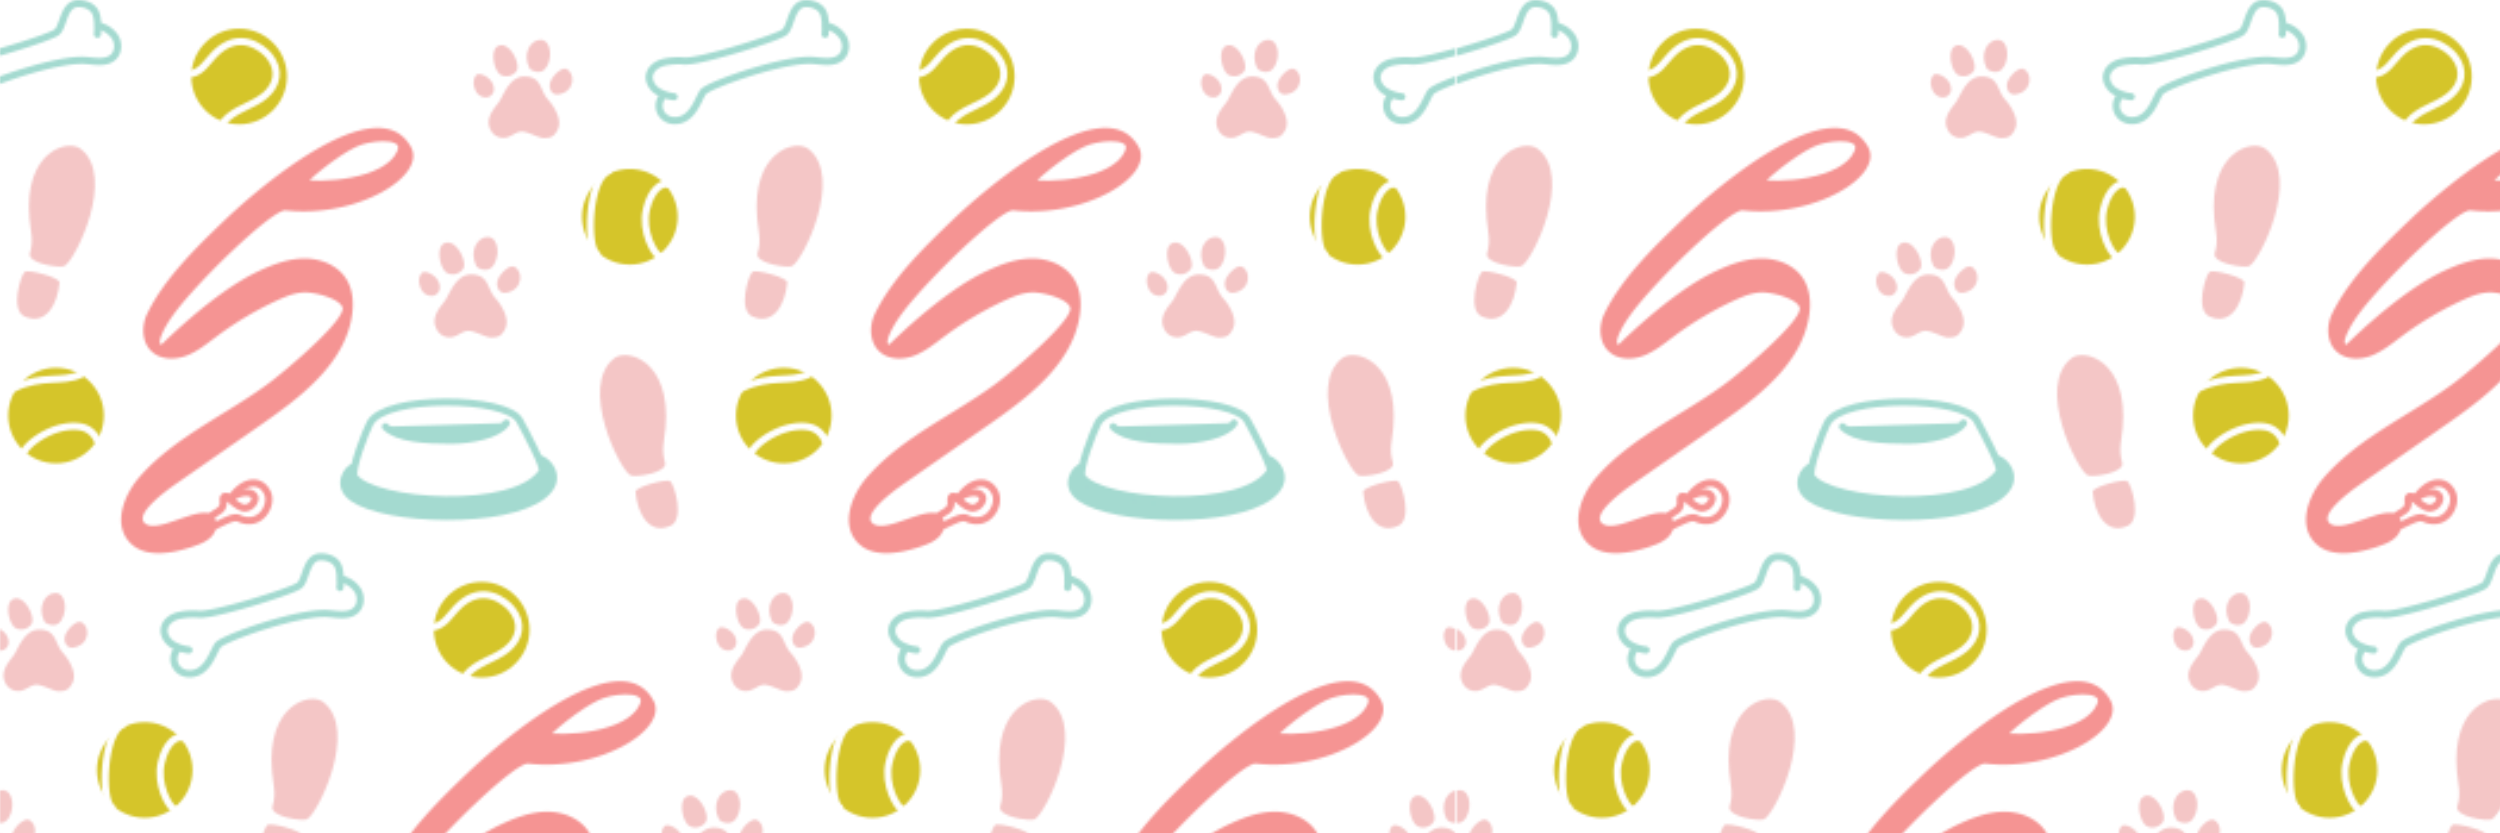 <svg id="Layer_1" data-name="Layer 1" xmlns="http://www.w3.org/2000/svg" xmlns:xlink="http://www.w3.org/1999/xlink" viewBox="0 0 1050 350"><defs><style>.cls-1,.cls-12,.cls-3,.cls-4,.cls-6{fill:none;}.cls-2{fill:#f59493;}.cls-11,.cls-3,.cls-4{stroke:#f59493;}.cls-11,.cls-3{stroke-miterlimit:10;}.cls-10,.cls-11,.cls-12,.cls-3,.cls-4,.cls-6,.cls-9{stroke-width:3px;}.cls-10,.cls-12,.cls-4,.cls-6,.cls-9{stroke-linecap:round;stroke-linejoin:round;}.cls-5{fill:#d5c52a;}.cls-6{stroke:#fff;}.cls-7{fill:#f4c6c6;}.cls-10,.cls-8{fill:#a4dad0;}.cls-11,.cls-9{fill:#fff;}.cls-10,.cls-12,.cls-9{stroke:#a4dad0;}.cls-13{fill:url(#New_Pattern_3);}</style><pattern id="New_Pattern_3" data-name="New Pattern 3" width="611.28" height="697.01" patternUnits="userSpaceOnUse" viewBox="0 0 611.28 697.01"><rect class="cls-1" width="611.28" height="697.01"/><path class="cls-2" d="M571.21,596.49c-2.5,5.18-2.25,12.12,2.05,15.95,3.75,3.34,9.52,3.45,14.24,1.71s8.66-5,12.68-8a141.74,141.74,0,0,1,26-15.47c3.69-1.69,7.59-3.24,11.65-3.19s13.75,2.43,15.35,6.16c2.08,4.85-23.72,26.72-31.34,32.32-18,13.24-39.06,22.18-53.82,39-6.61,7.53-11.07,19.54-4.51,27.11,6.25,7.21,17.78,5.25,26.83,2.2,2.95-1,6-2.12,8.08-4.44s2.73-6.2.61-8.47c-5.13-5.47-23.8,8.27-29,2.87-3.81-4,9-13.36,13.52-16.5l35.74-24.85c16.85-11.72,35.18-25.73,38-46.06.73-5.16.29-10.71-2.52-15.11-3.64-5.71-10.76-8.5-17.53-8.46s-13.29,2.51-19.42,5.4c-13.79,6.49-29.69,20.15-40.63,30.77-1.77-.4.15-5.9,5.37-13,10.1-13.8,41.42-44,46.86-43.37,29.73,3.39,59.25-14.38,52.49-26.59-13.82-25-61.93,15.19-78.06,30.58C592.37,568,578.44,581.54,571.21,596.49Z"/><path class="cls-3" d="M603.19,675.9c0-.94-.28-2.1.49-2.65s2.32,1.4,2.89.55c4.64-7,12-8.62,15.12-2.19,2.47,5.11-2.9,14.9-12,10.74-2.68-1.23-8.6,3-10.74,3.34a1.52,1.52,0,0,1-.93-.07,1.63,1.63,0,0,1-.62-1.31C596.79,679.52,603.18,680.69,603.19,675.9Z"/><path class="cls-4" d="M605,673.49c1.38,1.22,4.76,4.54,7.22,4.54a4.5,4.5,0,0,0,4.28-3.92c0-2.91-5.29-3.71-9.94-.32"/><circle class="cls-5" cx="609.83" cy="496.8" r="20.08"/><path class="cls-6" d="M590,495.61c4.15-1,6.35-4.91,9.31-8,10.47-10.9,20.47-2.74,23.18.64,4.72,5.9,3.29,12.33-2,16.67s-12.75,5.56-17.15,10.87"/><path class="cls-7" d="M402.06,580c-6.13-.26-8.76,6.39-10.94,10.33-1.19,2.15-7,7.13-4,12.6a6,6,0,0,0,6.89,3.28c2.82-.76,4.58-3,7.45-2.44s6.5,2.64,8.33,2.68c3.26.08,4.65-.64,6.12-3.56,2.12-4.19-1.5-10.06-4.08-12.92C408.22,585.94,409.23,580.25,402.06,580Z"/><path class="cls-7" d="M408.62,564.2c-4.4-.06-7.92,6-4.83,12.12.68,1.36,4.35,2.55,6.35.77C413.86,573.78,413.71,564.27,408.62,564.2Z"/><path class="cls-7" d="M412.52,583.69c0,2.76,1.58,4.31,3.86,3.94,7.21-1.18,7.24-9.37,3.18-11C417.38,575.81,412.54,580.61,412.52,583.69Z"/><path class="cls-7" d="M390.21,566.93c-3.44,1.83-1.67,11,1.54,12.49a5.29,5.29,0,0,0,6.59-1.93C400.11,574.38,395,564.36,390.21,566.93Z"/><path class="cls-7" d="M380.87,579.42c-2.19,2.64-.58,6.53.48,7.77a4.76,4.76,0,0,0,4.35,1.71,3.58,3.58,0,0,0,2.8-3.48C388.5,580.54,382.21,577.81,380.87,579.42Z"/><path class="cls-7" d="M461.77,615.14c5.48-4.28,24,1.06,21.51,29.28-.51,5.7-1.8,9-.19,14.47,1.31,4.48-12.58,6.33-14.41,5.48C464.07,662.23,446.79,626.83,461.77,615.14Z"/><path class="cls-7" d="M485.25,666.77c1.72,1.26,6.14,16,.17,18.71-9,4.13-14-5.22-14.74-14.2C470.5,669.11,483.74,665.67,485.25,666.77Z"/><path class="cls-8" d="M351.89,659.5c-3.38.34-9.52,9.53-.69,15.65,14.46,10,64.8,11.57,81.3-1,11.23-8.54,1.52-18.76-2.7-18.22"/><path class="cls-9" d="M352.65,665.06c7.95,11,67.66,15.26,78.9-2.34,1.06-1.67-6.82-16.47-9.58-21.48-5.54-10.08-56.32-10.78-62.78,1.11C357.44,645.6,350.78,662.73,352.65,665.06Z"/><path class="cls-10" d="M365.66,643.88c4.9,5.07,16.93,5.71,27.45,5.71,8.65,0,20.1-2.3,23.33-7.24"/><path class="cls-2" d="M265.57,596.49c-2.5,5.18-2.25,12.12,2.05,15.95,3.75,3.34,9.52,3.45,14.24,1.71s8.66-5,12.68-8a141.74,141.74,0,0,1,26-15.47c3.69-1.69,7.59-3.24,11.65-3.19s13.75,2.43,15.35,6.16c2.08,4.85-23.72,26.72-31.34,32.32-18,13.24-39.06,22.18-53.82,39-6.61,7.53-11.07,19.54-4.51,27.11,6.25,7.21,17.78,5.25,26.83,2.2,2.95-1,6-2.12,8.08-4.44s2.73-6.2.61-8.47c-5.13-5.47-23.8,8.27-29,2.87-3.81-4,9-13.36,13.52-16.5l35.74-24.85c16.85-11.72,35.18-25.73,38-46.06.73-5.16.29-10.71-2.52-15.11-3.64-5.71-10.76-8.5-17.53-8.46s-13.29,2.51-19.42,5.4c-13.79,6.49-29.69,20.15-40.63,30.77-1.77-.4.15-5.9,5.37-13,10.1-13.8,41.42-44,46.86-43.37,29.73,3.39,59.25-14.38,52.49-26.59-13.82-25-61.93,15.19-78.06,30.58C286.72,568,272.8,581.54,265.57,596.49Z"/><path class="cls-3" d="M297.55,675.9c0-.94-.28-2.1.49-2.65s2.32,1.4,2.89.55c4.64-7,12-8.62,15.12-2.19,2.47,5.11-2.9,14.9-12,10.74-2.68-1.23-8.6,3-10.74,3.34a1.52,1.52,0,0,1-.93-.07,1.63,1.63,0,0,1-.62-1.31C291.15,679.52,297.54,680.69,297.55,675.9Z"/><path class="cls-4" d="M299.36,673.49c1.38,1.22,4.76,4.54,7.22,4.54a4.5,4.5,0,0,0,4.28-3.92c0-2.91-5.29-3.71-9.94-.32"/><path class="cls-11" d="M355.35,523.93c-7,2.22-19.12,11.67-25,17.5,6.72,1.72,35.78.61,41.6-12.61C375.31,521.14,362.22,521.76,355.35,523.93Z"/><circle class="cls-5" cx="532.95" cy="639.2" r="20.08"/><path class="cls-6" d="M519.64,654.16c2.79-4.59,13.8-11.79,23.6-10.21a9.21,9.21,0,0,1,7.09,5.92"/><path class="cls-6" d="M515.3,627.64c11.73-5.71,20.14-2.18,27.91-5.71"/><circle class="cls-5" cx="304.19" cy="496.8" r="20.08"/><path class="cls-6" d="M284.41,495.61c4.15-1,6.35-4.91,9.31-8,10.47-10.9,20.47-2.74,23.18.64,4.72,5.9,3.29,12.33-2,16.67s-12.75,5.56-17.15,10.87"/><circle class="cls-5" cx="468.3" cy="555.72" r="20.08"/><path class="cls-6" d="M484.44,542.13c-2.64-1-7.29,2.08-9.2,10.57-2.08,9.26,3.33,18.48,5.23,19.33"/><path class="cls-6" d="M459.36,536.44c-8.66,3.42-9.47,32.4-4.85,35"/><path class="cls-12" d="M486.88,505.3a16.94,16.94,0,0,1-7.22-2.5c-2.09-1.49-3.59-4.07-3.12-6.6.53-2.81,3.29-4.72,6.08-5.38a29.18,29.18,0,0,1,8.56-.52c6.36.42,38.14-9.42,41.92-12,3.15-2.15,2.72-12.21,9.28-12.13,2.87,0,5.87,1.17,7.1,3.77,1.05,2.23,1.09,6.67.82,9.11"/><path class="cls-12" d="M481.72,505.5c-3,4.35.15,10.39,6.27,9.78,6.9-.68,9-9.17,11.07-12s34.26-14.33,46.58-13.2c4,.37,8.78,1.25,11.58-1.68,2-2.09,2.06-5.57.6-8.06a11.08,11.08,0,0,0-7-4.79"/><path class="cls-7" d="M424.41,496.79c-6-.25-8.56,6.25-10.69,10.1-1.16,2.1-6.79,7-3.91,12.31a5.9,5.9,0,0,0,6.73,3.21c2.76-.74,4.48-2.94,7.28-2.39s6.35,2.58,8.14,2.62c3.19.08,4.54-.63,6-3.48,2.07-4.09-1.47-9.83-4-12.63C430.44,502.65,431.42,497.09,424.41,496.79Z"/><path class="cls-7" d="M430.83,481.4c-4.3-.06-7.74,5.85-4.72,11.85.67,1.33,4.25,2.49,6.2.76C435.95,490.76,435.8,481.47,430.83,481.4Z"/><path class="cls-7" d="M434.64,500.44c0,2.7,1.54,4.21,3.77,3.85,7-1.15,7.08-9.15,3.1-10.71C439.39,492.75,434.66,497.43,434.64,500.44Z"/><path class="cls-7" d="M412.83,484.07c-3.36,1.79-1.63,10.73,1.51,12.2a5.17,5.17,0,0,0,6.44-1.89C422.51,491.35,417.54,481.56,412.83,484.07Z"/><path class="cls-7" d="M403.71,496.27c-2.14,2.58-.57,6.38.47,7.59a4.65,4.65,0,0,0,4.25,1.67,3.49,3.49,0,0,0,2.73-3.4C411.17,497.37,405,494.69,403.71,496.27Z"/><path class="cls-7" d="M543.3,527.2c-5.48-4.28-24,1.06-21.51,29.28.51,5.7,1.8,9,.19,14.47-1.31,4.48,12.58,6.33,14.41,5.48C541,574.3,558.28,538.9,543.3,527.2Z"/><path class="cls-7" d="M519.82,578.84c-1.72,1.26-6.14,16-.17,18.71,9,4.13,14-5.22,14.74-14.2C534.57,581.17,521.32,577.74,519.82,578.84Z"/><path class="cls-7" d="M96.42,580c-6.13-.26-8.76,6.39-10.94,10.33-1.19,2.15-7,7.13-4,12.6a6,6,0,0,0,6.89,3.28c2.82-.76,4.58-3,7.45-2.44s6.5,2.64,8.33,2.68c3.26.08,4.65-.64,6.12-3.56,2.12-4.19-1.5-10.06-4.08-12.92C102.58,585.94,103.58,580.25,96.42,580Z"/><path class="cls-7" d="M103,564.2c-4.4-.06-7.92,6-4.83,12.12.68,1.36,4.35,2.55,6.35.77C108.22,573.78,108.07,564.27,103,564.2Z"/><path class="cls-7" d="M106.88,583.69c0,2.76,1.58,4.31,3.86,3.94,7.21-1.18,7.24-9.37,3.18-11C111.74,575.81,106.9,580.61,106.88,583.69Z"/><path class="cls-7" d="M84.57,566.93c-3.44,1.83-1.67,11,1.54,12.49a5.29,5.29,0,0,0,6.59-1.93C94.47,574.38,89.38,564.36,84.57,566.93Z"/><path class="cls-7" d="M75.23,579.42c-2.19,2.64-.58,6.53.48,7.77a4.76,4.76,0,0,0,4.35,1.71,3.58,3.58,0,0,0,2.8-3.48C82.86,580.54,76.57,577.81,75.23,579.42Z"/><path class="cls-7" d="M156.13,615.14c5.48-4.28,24,1.06,21.51,29.28-.51,5.7-1.8,9-.19,14.47,1.31,4.48-12.58,6.33-14.41,5.48C158.43,662.23,141.15,626.83,156.13,615.14Z"/><path class="cls-7" d="M179.61,666.77c1.72,1.26,6.14,16,.17,18.71-9,4.13-14-5.22-14.74-14.2C164.85,669.11,178.1,665.67,179.61,666.77Z"/><path class="cls-8" d="M46.25,659.5c-3.38.34-9.52,9.53-.69,15.65,14.46,10,64.8,11.57,81.3-1,11.23-8.54,1.52-18.76-2.7-18.22"/><path class="cls-9" d="M47,665.06c7.95,11,67.66,15.26,78.9-2.34,1.06-1.67-6.82-16.47-9.58-21.48-5.54-10.08-56.32-10.78-62.78,1.11C51.8,645.6,45.14,662.73,47,665.06Z"/><path class="cls-10" d="M60,643.88c4.9,5.07,16.93,5.71,27.45,5.71,8.65,0,20.1-2.3,23.33-7.24"/><path class="cls-2" d="M-40.07,596.49c-2.5,5.18-2.25,12.12,2.05,15.95,3.75,3.34,9.52,3.45,14.24,1.71s8.66-5,12.68-8a141.74,141.74,0,0,1,26-15.47c3.69-1.69,7.59-3.24,11.65-3.19s13.75,2.43,15.35,6.16c2.08,4.85-23.72,26.72-31.34,32.32-18,13.24-39.06,22.18-53.82,39-6.61,7.53-11.07,19.54-4.51,27.11,6.25,7.21,17.78,5.25,26.83,2.2,2.95-1,6-2.12,8.08-4.44s2.73-6.2.61-8.47c-5.13-5.47-23.8,8.27-29,2.87-3.81-4,9-13.36,13.52-16.5L8.06,642.87c16.85-11.72,35.18-25.73,38-46.06.73-5.16.29-10.71-2.52-15.11-3.64-5.71-10.76-8.5-17.53-8.46s-13.29,2.51-19.42,5.4C-7.16,585.14-23.07,598.79-34,609.41c-1.77-.4.15-5.9,5.37-13,10.1-13.8,41.42-44,46.86-43.37,29.73,3.39,59.25-14.38,52.49-26.59C56.89,501.45,8.79,541.6-7.34,557-18.92,568-32.84,581.54-40.07,596.49Z"/><path class="cls-3" d="M-8.1,675.9c0-.94-.28-2.1.49-2.65s2.32,1.4,2.89.55c4.64-7,12-8.62,15.12-2.19,2.47,5.11-2.9,14.9-12,10.74-2.68-1.23-8.6,3-10.74,3.34a1.52,1.52,0,0,1-.93-.07,1.63,1.63,0,0,1-.62-1.31C-14.49,679.52-8.11,680.69-8.1,675.9Z"/><path class="cls-4" d="M-6.28,673.49C-4.9,674.71-1.52,678,.94,678a4.5,4.5,0,0,0,4.28-3.92c0-2.91-5.29-3.71-9.94-.32"/><path class="cls-11" d="M49.71,523.93c-7,2.22-19.12,11.67-25,17.5,6.72,1.72,35.78.61,41.6-12.61C69.67,521.14,56.58,521.76,49.71,523.93Z"/><circle class="cls-5" cx="227.31" cy="639.2" r="20.08"/><path class="cls-6" d="M214,654.16c2.79-4.59,13.8-11.79,23.6-10.21a9.21,9.21,0,0,1,7.09,5.92"/><path class="cls-6" d="M209.66,627.64c11.73-5.71,20.14-2.18,27.91-5.71"/><circle class="cls-5" cx="-1.45" cy="496.8" r="20.08"/><path class="cls-6" d="M-21.24,495.61c4.15-1,6.35-4.91,9.31-8,10.47-10.9,20.47-2.74,23.18.64,4.72,5.9,3.29,12.33-2,16.67S-3.45,510.49-7.85,515.8"/><circle class="cls-5" cx="162.66" cy="555.72" r="20.08"/><path class="cls-6" d="M178.8,542.13c-2.64-1-7.29,2.08-9.2,10.57-2.08,9.26,3.33,18.48,5.23,19.33"/><path class="cls-6" d="M153.72,536.44c-8.66,3.42-9.47,32.4-4.85,35"/><path class="cls-12" d="M181.24,505.3a16.94,16.94,0,0,1-7.22-2.5c-2.09-1.49-3.59-4.07-3.12-6.6.53-2.81,3.29-4.72,6.08-5.38a29.18,29.18,0,0,1,8.56-.52c6.36.42,38.14-9.42,41.92-12,3.15-2.15,2.72-12.21,9.28-12.13,2.87,0,5.87,1.17,7.1,3.77,1.05,2.23,1.09,6.67.82,9.11"/><path class="cls-12" d="M176.08,505.5c-3,4.35.15,10.39,6.27,9.78,6.9-.68,9-9.17,11.07-12s34.26-14.33,46.58-13.2c4,.37,8.78,1.25,11.58-1.68,2-2.09,2.06-5.57.6-8.06a11.08,11.08,0,0,0-7-4.79"/><path class="cls-7" d="M118.77,496.79c-6-.25-8.56,6.25-10.69,10.1-1.16,2.1-6.79,7-3.91,12.31a5.9,5.9,0,0,0,6.73,3.21c2.76-.74,4.48-2.94,7.28-2.39s6.35,2.58,8.14,2.62c3.19.08,4.54-.63,6-3.48,2.07-4.09-1.47-9.83-4-12.63C124.8,502.65,125.78,497.09,118.77,496.79Z"/><path class="cls-7" d="M125.19,481.4c-4.3-.06-7.74,5.85-4.72,11.85.67,1.33,4.25,2.49,6.2.76C130.31,490.76,130.16,481.47,125.19,481.4Z"/><path class="cls-7" d="M129,500.44c0,2.7,1.54,4.21,3.77,3.85,7-1.15,7.08-9.15,3.1-10.71C133.75,492.75,129,497.43,129,500.44Z"/><path class="cls-7" d="M107.19,484.07c-3.36,1.79-1.63,10.73,1.51,12.2a5.17,5.17,0,0,0,6.44-1.89C116.87,491.35,111.9,481.56,107.19,484.07Z"/><path class="cls-7" d="M98.07,496.27c-2.14,2.58-.57,6.38.47,7.59a4.65,4.65,0,0,0,4.25,1.67,3.49,3.49,0,0,0,2.73-3.4C105.53,497.37,99.38,494.69,98.07,496.27Z"/><path class="cls-7" d="M237.66,527.2c-5.48-4.28-24,1.06-21.51,29.28.51,5.7,1.8,9,.19,14.47-1.31,4.48,12.58,6.33,14.41,5.48C235.35,574.3,252.64,538.9,237.66,527.2Z"/><path class="cls-7" d="M214.18,578.84c-1.72,1.26-6.14,16-.17,18.71,9,4.13,14-5.22,14.74-14.2C228.93,581.17,215.68,577.74,214.18,578.84Z"/><path class="cls-7" d="M605.82,347.61c-6.13-.26-8.76,6.39-10.94,10.33-1.19,2.15-7,7.13-4,12.6a6,6,0,0,0,6.89,3.28c2.82-.76,4.58-3,7.45-2.44s6.5,2.64,8.33,2.68c3.26.08,4.65-.64,6.12-3.56,2.12-4.19-1.5-10.06-4.08-12.92C612,353.61,613,347.92,605.82,347.61Z"/><path class="cls-7" d="M612.38,331.86c-4.4-.06-7.92,6-4.83,12.12.68,1.36,4.35,2.55,6.35.77C617.62,341.45,617.47,331.93,612.38,331.86Z"/><path class="cls-7" d="M594,334.59c-3.44,1.83-1.67,11,1.54,12.49a5.29,5.29,0,0,0,6.59-1.93C603.87,342,598.79,332,594,334.59Z"/><path class="cls-7" d="M584.63,347.08c-2.19,2.64-.58,6.53.48,7.77a4.76,4.76,0,0,0,4.35,1.71,3.58,3.58,0,0,0,2.8-3.48C592.26,348.21,586,345.47,584.63,347.08Z"/><path class="cls-8" d="M555.65,427.16c-3.38.34-9.52,9.53-.69,15.65,14.46,10,64.8,11.57,81.3-1,11.23-8.54,1.52-18.76-2.7-18.22"/><path class="cls-9" d="M556.42,432.73c7.95,11,67.66,15.26,78.9-2.34,1.06-1.67-6.82-16.47-9.58-21.48C620.2,398.83,569.42,398.12,563,410,561.2,413.27,554.55,430.39,556.42,432.73Z"/><path class="cls-10" d="M569.42,411.54c4.9,5.07,16.93,5.71,27.45,5.71,8.65,0,20.1-2.3,23.33-7.24"/><path class="cls-2" d="M469.33,364.15c-2.5,5.18-2.25,12.12,2.05,15.95,3.75,3.34,9.52,3.45,14.24,1.71s8.66-5,12.68-8a141.74,141.74,0,0,1,26-15.47c3.69-1.69,7.59-3.24,11.65-3.19s13.75,2.43,15.35,6.16c2.08,4.85-23.72,26.72-31.34,32.32-18,13.24-39.06,22.18-53.82,39-6.61,7.53-11.07,19.54-4.51,27.11,6.25,7.21,17.78,5.25,26.83,2.2,2.95-1,6-2.12,8.08-4.44s2.73-6.2.61-8.47c-5.13-5.47-23.8,8.27-29,2.87-3.81-4,9-13.36,13.52-16.5l35.74-24.85c16.85-11.72,35.18-25.73,38-46.06.73-5.16.29-10.71-2.52-15.11-3.64-5.71-10.76-8.5-17.53-8.46s-13.29,2.51-19.42,5.4c-13.79,6.49-29.69,20.15-40.63,30.77-1.77-.4.15-5.9,5.37-13,10.1-13.8,41.42-44,46.86-43.37,29.73,3.39,59.25-14.38,52.49-26.59-13.82-25-61.93,15.19-78.06,30.58C490.48,335.7,476.56,349.2,469.33,364.15Z"/><path class="cls-3" d="M501.31,443.56c0-.94-.28-2.1.49-2.65s2.32,1.4,2.89.55c4.64-7,12-8.62,15.12-2.19,2.47,5.11-2.9,14.9-12,10.74-2.68-1.23-8.6,3-10.74,3.34a1.52,1.52,0,0,1-.93-.07,1.63,1.63,0,0,1-.62-1.31C494.91,447.19,501.3,448.35,501.31,443.56Z"/><path class="cls-4" d="M503.12,441.16c1.38,1.22,4.76,4.54,7.22,4.54a4.5,4.5,0,0,0,4.28-3.92c0-2.91-5.29-3.71-9.94-.32"/><path class="cls-11" d="M559.11,291.6c-7,2.22-19.12,11.67-25,17.5,6.72,1.72,35.78.61,41.6-12.61C579.07,288.8,566,289.42,559.11,291.6Z"/><circle class="cls-5" cx="507.95" cy="264.47" r="20.08"/><path class="cls-6" d="M488.17,263.27c4.15-1,6.35-4.91,9.31-8,10.47-10.9,20.47-2.74,23.18.64,4.72,5.9,3.29,12.33-2,16.67s-12.75,5.56-17.15,10.87"/><path class="cls-7" d="M607.47,263.93c-2.14,2.58-.57,6.38.47,7.59a4.65,4.65,0,0,0,4.25,1.67,3.49,3.49,0,0,0,2.73-3.4C614.93,265,608.78,262.36,607.47,263.93Z"/><path class="cls-7" d="M300.18,347.61c-6.13-.26-8.76,6.39-10.94,10.33-1.19,2.15-7,7.13-4,12.6a6,6,0,0,0,6.89,3.28c2.82-.76,4.58-3,7.45-2.44s6.5,2.64,8.33,2.68c3.26.08,4.65-.64,6.12-3.56,2.12-4.19-1.5-10.06-4.08-12.92C306.34,353.61,307.34,347.92,300.18,347.61Z"/><path class="cls-7" d="M306.74,331.86c-4.4-.06-7.92,6-4.83,12.12.68,1.36,4.35,2.55,6.35.77C312,341.45,311.83,331.93,306.74,331.86Z"/><path class="cls-7" d="M310.64,351.35c0,2.76,1.58,4.31,3.86,3.94,7.21-1.18,7.24-9.37,3.18-11C315.5,343.48,310.66,348.27,310.64,351.35Z"/><path class="cls-7" d="M288.33,334.59c-3.44,1.83-1.67,11,1.54,12.49a5.29,5.29,0,0,0,6.59-1.93C298.23,342,293.15,332,288.33,334.59Z"/><path class="cls-7" d="M279,347.08c-2.19,2.64-.58,6.53.48,7.77a4.76,4.76,0,0,0,4.35,1.71,3.58,3.58,0,0,0,2.8-3.48C286.62,348.21,280.33,345.47,279,347.08Z"/><path class="cls-7" d="M359.89,382.8c5.48-4.28,24,1.06,21.51,29.28-.51,5.7-1.8,9-.19,14.47,1.31,4.48-12.58,6.33-14.41,5.48C362.19,429.89,344.91,394.49,359.89,382.8Z"/><path class="cls-7" d="M383.37,434.43c1.72,1.26,6.14,16,.17,18.71-9,4.13-14-5.22-14.74-14.2C368.61,436.77,381.86,433.34,383.37,434.43Z"/><path class="cls-8" d="M250,427.16c-3.38.34-9.52,9.53-.69,15.65,14.46,10,64.8,11.57,81.3-1,11.23-8.54,1.52-18.76-2.7-18.22"/><path class="cls-9" d="M250.77,432.73c7.95,11,67.66,15.26,78.9-2.34,1.06-1.67-6.82-16.47-9.58-21.48-5.54-10.08-56.32-10.78-62.78,1.11C255.56,413.27,248.9,430.39,250.77,432.73Z"/><path class="cls-10" d="M263.78,411.54c4.9,5.07,16.93,5.71,27.45,5.71,8.65,0,20.1-2.3,23.33-7.24"/><path class="cls-2" d="M163.69,364.15c-2.5,5.18-2.25,12.12,2.05,15.95,3.75,3.34,9.52,3.45,14.24,1.71s8.66-5,12.68-8a141.74,141.74,0,0,1,26-15.47c3.69-1.69,7.59-3.24,11.65-3.19s13.75,2.43,15.35,6.16c2.08,4.85-23.72,26.72-31.34,32.32-18,13.24-39.06,22.18-53.82,39-6.61,7.53-11.07,19.54-4.51,27.11,6.25,7.21,17.78,5.25,26.83,2.2,2.95-1,6-2.12,8.08-4.44s2.73-6.2.61-8.47c-5.13-5.47-23.8,8.27-29,2.87-3.81-4,9-13.36,13.52-16.5l35.74-24.85c16.85-11.72,35.18-25.73,38-46.06.73-5.16.29-10.71-2.52-15.11-3.64-5.71-10.76-8.5-17.53-8.46s-13.29,2.51-19.42,5.4c-13.79,6.49-29.69,20.15-40.63,30.77-1.77-.4.15-5.9,5.37-13,10.1-13.8,41.42-44,46.86-43.37,29.73,3.39,59.25-14.38,52.49-26.59-13.82-25-61.93,15.19-78.06,30.58C184.84,335.7,170.92,349.2,163.69,364.15Z"/><path class="cls-3" d="M195.67,443.56c0-.94-.28-2.1.49-2.65s2.32,1.4,2.89.55c4.64-7,12-8.62,15.12-2.19,2.47,5.11-2.9,14.9-12,10.74-2.68-1.23-8.6,3-10.74,3.34a1.52,1.52,0,0,1-.93-.07,1.63,1.63,0,0,1-.62-1.31C189.27,447.19,195.66,448.35,195.67,443.56Z"/><path class="cls-4" d="M197.48,441.16c1.38,1.22,4.76,4.54,7.22,4.54a4.5,4.5,0,0,0,4.28-3.92c0-2.91-5.29-3.71-9.94-.32"/><path class="cls-11" d="M253.47,291.6c-7,2.22-19.12,11.67-25,17.5,6.72,1.72,35.78.61,41.6-12.61C273.43,288.8,260.34,289.42,253.47,291.6Z"/><circle class="cls-5" cx="431.07" cy="406.86" r="20.08"/><path class="cls-6" d="M417.76,421.82c2.79-4.59,13.8-11.79,23.6-10.21a9.21,9.21,0,0,1,7.09,5.92"/><path class="cls-6" d="M413.42,395.3c11.73-5.71,20.14-2.18,27.91-5.71"/><circle class="cls-5" cx="202.31" cy="264.47" r="20.08"/><path class="cls-6" d="M182.53,263.27c4.15-1,6.35-4.91,9.31-8,10.47-10.9,20.47-2.74,23.18.64,4.72,5.9,3.29,12.33-2,16.67s-12.75,5.56-17.15,10.87"/><circle class="cls-5" cx="366.42" cy="323.39" r="20.08"/><path class="cls-6" d="M382.56,309.79c-2.64-1-7.29,2.08-9.2,10.57-2.08,9.26,3.33,18.48,5.23,19.33"/><path class="cls-6" d="M357.48,304.1c-8.66,3.42-9.47,32.4-4.85,35"/><path class="cls-12" d="M385,273a16.94,16.94,0,0,1-7.22-2.5c-2.09-1.49-3.59-4.07-3.12-6.6.53-2.81,3.29-4.72,6.08-5.38a29.18,29.18,0,0,1,8.56-.52c6.36.42,38.14-9.42,41.92-12,3.15-2.15,2.72-12.21,9.28-12.13,2.87,0,5.87,1.17,7.1,3.77,1.05,2.23,1.09,6.67.82,9.11"/><path class="cls-12" d="M379.84,273.16c-3,4.35.15,10.39,6.27,9.78,6.9-.68,9-9.17,11.07-12s34.26-14.33,46.58-13.2c4,.37,8.78,1.25,11.58-1.68,2-2.09,2.06-5.57.6-8.06a11.08,11.08,0,0,0-7-4.79"/><path class="cls-7" d="M322.53,264.45c-6-.25-8.56,6.25-10.69,10.1-1.16,2.1-6.79,7-3.91,12.31a5.9,5.9,0,0,0,6.73,3.21c2.76-.74,4.48-2.94,7.28-2.39s6.35,2.58,8.14,2.62c3.19.08,4.54-.63,6-3.48,2.07-4.09-1.47-9.83-4-12.63C328.56,270.31,329.54,264.75,322.53,264.45Z"/><path class="cls-7" d="M328.95,249.06c-4.3-.06-7.74,5.85-4.72,11.85.67,1.33,4.25,2.49,6.2.76C334.07,258.43,333.92,249.13,328.95,249.06Z"/><path class="cls-7" d="M332.76,268.11c0,2.7,1.54,4.21,3.77,3.85,7-1.15,7.08-9.15,3.1-10.71C337.51,260.41,332.78,265.1,332.76,268.11Z"/><path class="cls-7" d="M311,251.73c-3.36,1.79-1.63,10.73,1.51,12.2A5.17,5.17,0,0,0,318.9,262C320.63,259,315.66,249.22,311,251.73Z"/><path class="cls-7" d="M301.83,263.93c-2.14,2.58-.57,6.38.47,7.59a4.65,4.65,0,0,0,4.25,1.67,3.49,3.49,0,0,0,2.73-3.4C309.29,265,303.14,262.36,301.83,263.93Z"/><path class="cls-7" d="M441.42,294.87c-5.48-4.28-24,1.06-21.51,29.28.51,5.7,1.8,9,.19,14.47-1.31,4.48,12.58,6.33,14.41,5.48C439.11,342,456.4,306.56,441.42,294.87Z"/><path class="cls-7" d="M417.94,346.5c-1.72,1.26-6.14,16-.17,18.71,9,4.13,14-5.22,14.74-14.2C432.69,348.84,419.44,345.4,417.94,346.5Z"/><path class="cls-7" d="M-5.47,347.61c-6.13-.26-8.76,6.39-10.94,10.33-1.19,2.15-7,7.13-4,12.6a6,6,0,0,0,6.89,3.28c2.82-.76,4.58-3,7.45-2.44s6.5,2.64,8.33,2.68c3.26.08,4.65-.64,6.12-3.56,2.12-4.19-1.5-10.06-4.08-12.92C.7,353.61,1.7,347.92-5.47,347.61Z"/><path class="cls-7" d="M1.1,331.86c-4.4-.06-7.92,6-4.83,12.12.68,1.36,4.35,2.55,6.35.77C6.34,341.45,6.19,331.93,1.1,331.86Z"/><path class="cls-7" d="M5,351.35c0,2.76,1.58,4.31,3.86,3.94,7.21-1.18,7.24-9.37,3.18-11C9.86,343.48,5,348.27,5,351.35Z"/><path class="cls-7" d="M54.25,382.8c5.48-4.28,24,1.06,21.51,29.28-.51,5.7-1.8,9-.19,14.47C76.88,431,63,432.88,61.16,432,56.55,429.89,39.27,394.49,54.25,382.8Z"/><path class="cls-7" d="M77.73,434.43c1.72,1.26,6.14,16,.17,18.71-9,4.13-14-5.22-14.74-14.2C63,436.77,76.22,433.34,77.73,434.43Z"/><path class="cls-8" d="M-55.63,427.16c-3.38.34-9.52,9.53-.69,15.65,14.46,10,64.8,11.57,81.3-1,11.23-8.54,1.52-18.76-2.7-18.22"/><path class="cls-9" d="M-54.87,432.73c7.95,11,67.66,15.26,78.9-2.34,1.06-1.67-6.82-16.47-9.58-21.48C8.92,398.83-41.87,398.12-48.32,410-50.08,413.27-56.74,430.39-54.87,432.73Z"/><path class="cls-10" d="M-41.87,411.54c4.9,5.07,16.93,5.71,27.45,5.71,8.65,0,20.1-2.3,23.33-7.24"/><circle class="cls-5" cx="125.43" cy="406.86" r="20.08"/><path class="cls-6" d="M112.12,421.82c2.79-4.59,13.8-11.79,23.6-10.21a9.21,9.21,0,0,1,7.09,5.92"/><path class="cls-6" d="M107.78,395.3c11.73-5.71,20.14-2.18,27.91-5.71"/><circle class="cls-5" cx="60.78" cy="323.39" r="20.08"/><path class="cls-6" d="M76.92,309.79c-2.64-1-7.29,2.08-9.2,10.57-2.08,9.26,3.33,18.48,5.23,19.33"/><path class="cls-6" d="M51.84,304.1c-8.66,3.42-9.47,32.4-4.85,35"/><path class="cls-12" d="M79.36,273a16.94,16.94,0,0,1-7.22-2.5c-2.09-1.49-3.59-4.07-3.12-6.6.53-2.81,3.29-4.72,6.08-5.38a29.18,29.18,0,0,1,8.56-.52c6.36.42,38.14-9.42,41.92-12,3.15-2.15,2.72-12.21,9.28-12.13,2.87,0,5.87,1.17,7.1,3.77,1.05,2.23,1.09,6.67.82,9.11"/><path class="cls-12" d="M74.2,273.16c-3,4.35.15,10.39,6.27,9.78,6.9-.68,9-9.17,11.07-12s34.26-14.33,46.58-13.2c4,.37,8.78,1.25,11.58-1.68,2-2.09,2.06-5.57.6-8.06a11.08,11.08,0,0,0-7-4.79"/><path class="cls-7" d="M16.89,264.45c-6-.25-8.56,6.25-10.69,10.1-1.16,2.1-6.79,7-3.91,12.31A5.9,5.9,0,0,0,9,290.07c2.76-.74,4.48-2.94,7.28-2.39s6.35,2.58,8.14,2.62c3.19.08,4.54-.63,6-3.48,2.07-4.09-1.47-9.83-4-12.63C22.92,270.31,23.9,264.75,16.89,264.45Z"/><path class="cls-7" d="M23.31,249.06c-4.3-.06-7.74,5.85-4.72,11.85.67,1.33,4.25,2.49,6.2.76C28.43,258.43,28.28,249.13,23.31,249.06Z"/><path class="cls-7" d="M27.12,268.11c0,2.7,1.54,4.21,3.77,3.85,7-1.15,7.08-9.15,3.1-10.71C31.87,260.41,27.14,265.1,27.12,268.11Z"/><path class="cls-7" d="M5.31,251.73c-3.36,1.79-1.63,10.73,1.51,12.2A5.17,5.17,0,0,0,13.26,262C15,259,10,249.22,5.31,251.73Z"/><path class="cls-7" d="M-3.81,263.93c-2.14,2.58-.57,6.38.47,7.59a4.65,4.65,0,0,0,4.25,1.67,3.49,3.49,0,0,0,2.73-3.4C3.65,265-2.5,262.36-3.81,263.93Z"/><path class="cls-7" d="M135.78,294.87c-5.48-4.28-24,1.06-21.51,29.28.51,5.7,1.8,9,.19,14.47-1.31,4.48,12.58,6.33,14.41,5.48C133.47,342,150.76,306.56,135.78,294.87Z"/><path class="cls-7" d="M112.3,346.5c-1.72,1.26-6.14,16-.17,18.71,9,4.13,14-5.22,14.74-14.2C127,348.84,113.8,345.4,112.3,346.5Z"/><path class="cls-7" d="M503.94,115.28c-6.13-.26-8.76,6.39-10.94,10.33-1.19,2.15-7,7.13-4,12.6a6,6,0,0,0,6.89,3.28c2.82-.76,4.58-3,7.45-2.44s6.5,2.64,8.33,2.68c3.26.08,4.65-.64,6.12-3.56,2.12-4.19-1.5-10.06-4.08-12.92C510.1,121.27,511.11,115.58,503.94,115.28Z"/><path class="cls-7" d="M510.5,99.53c-4.4-.06-7.92,6-4.83,12.12.68,1.36,4.35,2.55,6.35.77C515.74,109.11,515.59,99.6,510.5,99.53Z"/><path class="cls-7" d="M514.4,119c0,2.76,1.58,4.31,3.86,3.94,7.21-1.18,7.24-9.37,3.18-11C519.26,111.14,514.42,115.93,514.4,119Z"/><path class="cls-7" d="M492.09,102.26c-3.44,1.83-1.67,11,1.54,12.49a5.29,5.29,0,0,0,6.59-1.93C502,109.7,496.91,99.69,492.09,102.26Z"/><path class="cls-7" d="M482.75,114.74c-2.19,2.64-.58,6.53.48,7.77a4.76,4.76,0,0,0,4.35,1.71,3.58,3.58,0,0,0,2.8-3.48C490.38,115.87,484.09,113.13,482.75,114.74Z"/><path class="cls-7" d="M563.65,150.46c5.48-4.28,24,1.06,21.51,29.28-.51,5.7-1.8,9-.19,14.47,1.31,4.48-12.58,6.33-14.41,5.48C566,197.56,548.67,162.16,563.65,150.46Z"/><path class="cls-7" d="M587.13,202.1c1.72,1.26,6.14,16,.17,18.71-9,4.13-14-5.22-14.74-14.2C572.38,204.44,585.62,201,587.13,202.1Z"/><path class="cls-8" d="M453.77,194.83c-3.38.34-9.52,9.53-.69,15.65,14.46,10,64.8,11.57,81.3-1,11.23-8.54,1.52-18.76-2.7-18.22"/><path class="cls-9" d="M454.54,200.39c7.95,11,67.66,15.26,78.9-2.34,1.06-1.67-6.82-16.47-9.58-21.48-5.54-10.08-56.32-10.78-62.78,1.11C459.32,180.93,452.66,198.05,454.54,200.39Z"/><path class="cls-10" d="M467.54,179.21c4.9,5.07,16.93,5.71,27.45,5.71,8.65,0,20.1-2.3,23.33-7.24"/><path class="cls-2" d="M367.45,131.81c-2.5,5.18-2.25,12.12,2.05,15.95,3.75,3.34,9.52,3.45,14.24,1.71s8.66-5,12.68-8a141.74,141.74,0,0,1,26-15.47c3.69-1.69,7.59-3.24,11.65-3.19s13.75,2.43,15.35,6.16c2.08,4.85-23.72,26.72-31.34,32.32-18,13.24-39.06,22.18-53.82,39-6.61,7.53-11.07,19.54-4.51,27.11,6.25,7.21,17.78,5.25,26.83,2.2,2.95-1,6-2.12,8.08-4.44s2.73-6.2.61-8.47c-5.13-5.47-23.8,8.27-29,2.87-3.81-4,9-13.36,13.52-16.5l35.74-24.85c16.85-11.72,35.18-25.73,38-46.06.73-5.16.29-10.71-2.52-15.11-3.64-5.71-10.76-8.5-17.53-8.46s-13.29,2.51-19.42,5.4c-13.79,6.49-29.69,20.15-40.63,30.77-1.77-.4.15-5.9,5.37-13,10.1-13.8,41.42-44,46.86-43.37C455.48,91.71,485,74,478.24,61.74c-13.82-25-61.93,15.19-78.06,30.58C388.6,103.36,374.68,116.86,367.45,131.81Z"/><path class="cls-3" d="M399.43,211.22c0-.94-.28-2.1.49-2.65s2.32,1.4,2.89.55c4.64-7,12-8.62,15.12-2.19,2.47,5.11-2.9,14.9-12,10.74-2.68-1.23-8.6,3-10.74,3.34a1.52,1.52,0,0,1-.93-.07,1.63,1.63,0,0,1-.62-1.31C393,214.85,399.42,216,399.43,211.22Z"/><path class="cls-4" d="M401.24,208.82c1.38,1.22,4.76,4.54,7.22,4.54a4.5,4.5,0,0,0,4.28-3.92c0-2.91-5.29-3.71-9.94-.32"/><path class="cls-11" d="M457.23,59.26c-7,2.22-19.12,11.67-25,17.5,6.72,1.72,35.78.61,41.6-12.61C477.19,56.47,464.1,57.09,457.23,59.26Z"/><circle class="cls-5" cx="406.07" cy="32.13" r="20.08"/><path class="cls-6" d="M386.29,30.93c4.15-1,6.35-4.91,9.31-8,10.47-10.9,20.47-2.74,23.18.64,4.72,5.9,3.29,12.33-2,16.67s-12.75,5.56-17.15,10.87"/><circle class="cls-5" cx="570.18" cy="91.05" r="20.08"/><path class="cls-6" d="M586.32,77.46c-2.64-1-7.29,2.08-9.2,10.57-2.08,9.26,3.33,18.48,5.23,19.33"/><path class="cls-6" d="M561.24,71.76c-8.66,3.42-9.47,32.4-4.85,35"/><path class="cls-12" d="M588.76,40.63a16.94,16.94,0,0,1-7.22-2.5c-2.09-1.49-3.59-4.07-3.12-6.6.53-2.81,3.29-4.72,6.08-5.38a29.18,29.18,0,0,1,8.56-.52c6.36.42,38.14-9.42,41.92-12,3.15-2.15,2.72-12.21,9.28-12.13,2.87,0,5.87,1.17,7.1,3.77,1.05,2.23,1.09,6.67.82,9.11"/><path class="cls-12" d="M583.6,40.83c-3,4.35.15,10.39,6.27,9.78,6.9-.68,9-9.17,11.07-12s34.26-14.33,46.58-13.2c4,.37,8.78,1.25,11.58-1.68,2-2.09,2.06-5.57.6-8.06a11.08,11.08,0,0,0-7-4.79"/><path class="cls-7" d="M526.29,32.12c-6-.25-8.56,6.25-10.69,10.1-1.16,2.1-6.79,7-3.91,12.31a5.9,5.9,0,0,0,6.73,3.21c2.76-.74,4.48-2.94,7.28-2.39s6.35,2.58,8.14,2.62c3.19.08,4.54-.63,6-3.48,2.07-4.09-1.47-9.83-4-12.63C532.32,38,533.3,32.41,526.29,32.12Z"/><path class="cls-7" d="M532.71,16.73c-4.3-.06-7.74,5.85-4.72,11.85.67,1.33,4.25,2.49,6.2.76C537.83,26.09,537.68,16.79,532.71,16.73Z"/><path class="cls-7" d="M536.52,35.77c0,2.7,1.54,4.21,3.77,3.85,7-1.15,7.08-9.15,3.1-10.71C541.27,28.07,536.54,32.76,536.52,35.77Z"/><path class="cls-7" d="M514.72,19.39c-3.36,1.79-1.63,10.73,1.51,12.2a5.17,5.17,0,0,0,6.44-1.89C524.39,26.67,519.42,16.89,514.72,19.39Z"/><path class="cls-7" d="M505.59,31.6c-2.14,2.58-.57,6.38.47,7.59a4.65,4.65,0,0,0,4.25,1.67,3.49,3.49,0,0,0,2.73-3.4C513,32.7,506.9,30,505.59,31.6Z"/><path class="cls-7" d="M198.3,115.28c-6.13-.26-8.76,6.39-10.94,10.33-1.19,2.15-7,7.13-4,12.6a6,6,0,0,0,6.89,3.28c2.82-.76,4.58-3,7.45-2.44s6.5,2.64,8.33,2.68c3.26.08,4.65-.64,6.12-3.56,2.12-4.19-1.5-10.06-4.08-12.92C204.46,121.27,205.46,115.58,198.3,115.28Z"/><path class="cls-7" d="M204.86,99.53c-4.4-.06-7.92,6-4.83,12.12.68,1.36,4.35,2.55,6.35.77C210.1,109.11,209.95,99.6,204.86,99.53Z"/><path class="cls-7" d="M208.76,119c0,2.76,1.58,4.31,3.86,3.94,7.21-1.18,7.24-9.37,3.18-11C213.62,111.14,208.78,115.93,208.76,119Z"/><path class="cls-7" d="M186.45,102.26c-3.44,1.83-1.67,11,1.54,12.49a5.29,5.29,0,0,0,6.59-1.93C196.35,109.7,191.27,99.69,186.45,102.26Z"/><path class="cls-7" d="M177.11,114.74c-2.19,2.64-.58,6.53.48,7.77a4.76,4.76,0,0,0,4.35,1.71,3.58,3.58,0,0,0,2.8-3.48C184.74,115.87,178.45,113.13,177.11,114.74Z"/><path class="cls-7" d="M258,150.46c5.48-4.28,24,1.06,21.51,29.28-.51,5.7-1.8,9-.19,14.47,1.31,4.48-12.58,6.33-14.41,5.48C260.31,197.56,243,162.16,258,150.46Z"/><path class="cls-7" d="M281.49,202.1c1.72,1.26,6.14,16,.17,18.71-9,4.13-14-5.22-14.74-14.2C266.73,204.44,280,201,281.49,202.1Z"/><path class="cls-8" d="M148.13,194.83c-3.38.34-9.52,9.53-.69,15.65,14.46,10,64.8,11.57,81.3-1,11.23-8.54,1.52-18.76-2.7-18.22"/><path class="cls-9" d="M148.89,200.39c7.95,11,67.66,15.26,78.9-2.34,1.06-1.67-6.82-16.47-9.58-21.48-5.54-10.08-56.32-10.78-62.78,1.11C153.68,180.93,147,198.05,148.89,200.39Z"/><path class="cls-10" d="M161.89,179.21c4.9,5.07,16.93,5.71,27.45,5.71,8.65,0,20.1-2.3,23.33-7.24"/><path class="cls-2" d="M61.81,131.81c-2.5,5.18-2.25,12.12,2.05,15.95,3.75,3.34,9.52,3.45,14.24,1.71s8.66-5,12.68-8a141.74,141.74,0,0,1,26-15.47c3.69-1.69,7.59-3.24,11.65-3.19s13.75,2.43,15.35,6.16c2.08,4.85-23.72,26.72-31.34,32.32-18,13.24-39.06,22.18-53.82,39-6.61,7.53-11.07,19.54-4.51,27.11,6.25,7.21,17.78,5.25,26.83,2.2,2.95-1,6-2.12,8.08-4.44s2.73-6.2.61-8.47c-5.13-5.47-23.8,8.27-29,2.87-3.81-4,9-13.36,13.52-16.5l35.74-24.85c16.85-11.72,35.18-25.73,38-46.06.73-5.16.29-10.71-2.52-15.11-3.64-5.71-10.76-8.5-17.53-8.46s-13.29,2.51-19.42,5.4c-13.79,6.49-29.69,20.15-40.63,30.77-1.77-.4.15-5.9,5.37-13,10.1-13.8,41.42-44,46.86-43.37C149.84,91.71,179.36,74,172.6,61.74c-13.82-25-61.93,15.19-78.06,30.58C83,103.36,69,116.86,61.81,131.81Z"/><path class="cls-3" d="M93.79,211.22c0-.94-.28-2.1.49-2.65s2.32,1.4,2.89.55c4.64-7,12-8.62,15.12-2.19,2.47,5.11-2.9,14.9-12,10.74-2.68-1.23-8.6,3-10.74,3.34a1.52,1.52,0,0,1-.93-.07,1.63,1.63,0,0,1-.62-1.31C87.39,214.85,93.77,216,93.79,211.22Z"/><path class="cls-4" d="M95.6,208.82c1.38,1.22,4.76,4.54,7.22,4.54a4.5,4.5,0,0,0,4.28-3.92c0-2.91-5.29-3.71-9.94-.32"/><path class="cls-11" d="M151.59,59.26c-7,2.22-19.12,11.67-25,17.5,6.72,1.72,35.78.61,41.6-12.61C171.55,56.47,158.46,57.09,151.59,59.26Z"/><circle class="cls-5" cx="329.19" cy="174.53" r="20.08"/><path class="cls-6" d="M315.88,189.49c2.79-4.59,13.8-11.79,23.6-10.21a9.21,9.21,0,0,1,7.09,5.92"/><path class="cls-6" d="M311.54,163c11.73-5.71,20.14-2.18,27.91-5.71"/><circle class="cls-5" cx="100.43" cy="32.13" r="20.08"/><path class="cls-6" d="M80.64,30.93c4.15-1,6.35-4.91,9.31-8,10.47-10.9,20.47-2.74,23.18.64,4.72,5.9,3.29,12.33-2,16.67S98.43,45.82,94,51.12"/><circle class="cls-5" cx="264.54" cy="91.05" r="20.08"/><path class="cls-6" d="M280.68,77.46c-2.64-1-7.29,2.08-9.2,10.57-2.08,9.26,3.33,18.48,5.23,19.33"/><path class="cls-6" d="M255.6,71.76c-8.66,3.42-9.47,32.4-4.85,35"/><path class="cls-12" d="M283.12,40.63a16.94,16.94,0,0,1-7.22-2.5c-2.09-1.49-3.59-4.07-3.12-6.6.53-2.81,3.29-4.72,6.08-5.38a29.18,29.18,0,0,1,8.56-.52c6.36.42,38.14-9.42,41.92-12,3.15-2.15,2.72-12.21,9.28-12.13,2.87,0,5.87,1.17,7.1,3.77,1.05,2.23,1.09,6.67.82,9.11"/><path class="cls-12" d="M278,40.83c-3,4.35.15,10.39,6.27,9.78,6.9-.68,9-9.17,11.07-12s34.26-14.33,46.58-13.2c4,.37,8.78,1.25,11.58-1.68,2-2.09,2.06-5.57.6-8.06a11.08,11.08,0,0,0-7-4.79"/><path class="cls-7" d="M220.65,32.12c-6-.25-8.56,6.25-10.69,10.1-1.16,2.1-6.79,7-3.91,12.31a5.9,5.9,0,0,0,6.73,3.21c2.76-.74,4.48-2.94,7.28-2.39s6.35,2.58,8.14,2.62c3.19.08,4.54-.63,6-3.48,2.07-4.09-1.47-9.83-4-12.63C226.68,38,227.66,32.41,220.65,32.12Z"/><path class="cls-7" d="M227.07,16.73c-4.3-.06-7.74,5.85-4.72,11.85.67,1.33,4.25,2.49,6.2.76C232.19,26.09,232,16.79,227.07,16.73Z"/><path class="cls-7" d="M230.88,35.77c0,2.7,1.54,4.21,3.77,3.85,7-1.15,7.08-9.15,3.1-10.71C235.63,28.07,230.9,32.76,230.88,35.77Z"/><path class="cls-7" d="M209.07,19.39c-3.36,1.79-1.63,10.73,1.51,12.2A5.17,5.17,0,0,0,217,29.7C218.75,26.67,213.78,16.89,209.07,19.39Z"/><path class="cls-7" d="M200,31.6c-2.14,2.58-.57,6.38.47,7.59a4.65,4.65,0,0,0,4.25,1.67,3.49,3.49,0,0,0,2.73-3.4C207.41,32.7,201.26,30,200,31.6Z"/><path class="cls-7" d="M339.54,62.53c-5.48-4.28-24,1.06-21.51,29.28.51,5.7,1.8,9,.19,14.47-1.31,4.48,12.58,6.33,14.41,5.48C337.23,109.62,354.52,74.22,339.54,62.53Z"/><path class="cls-7" d="M316.06,114.16c-1.72,1.26-6.14,16-.17,18.71,9,4.13,14-5.22,14.74-14.2C330.81,116.5,317.56,113.07,316.06,114.16Z"/><circle class="cls-5" cx="23.55" cy="174.53" r="20.08"/><path class="cls-6" d="M10.24,189.49C13,184.9,24,177.69,33.84,179.28a9.21,9.21,0,0,1,7.09,5.92"/><path class="cls-6" d="M5.89,163c11.73-5.71,20.14-2.18,27.91-5.71"/><path class="cls-12" d="M-22.52,40.63a16.94,16.94,0,0,1-7.22-2.5c-2.09-1.49-3.59-4.07-3.12-6.6.53-2.81,3.29-4.72,6.08-5.38a29.18,29.18,0,0,1,8.56-.52c6.36.42,38.14-9.42,41.92-12C26.85,11.48,26.43,1.43,33,1.5c2.87,0,5.87,1.17,7.1,3.77,1.05,2.23,1.09,6.67.82,9.11"/><path class="cls-12" d="M-27.68,40.83c-3,4.35.15,10.39,6.27,9.78,6.9-.68,9-9.17,11.07-12s34.26-14.33,46.58-13.2c4,.37,8.78,1.25,11.58-1.68,2-2.09,2.06-5.57.6-8.06a11.08,11.08,0,0,0-7-4.79"/><path class="cls-7" d="M33.9,62.53c-5.48-4.28-24,1.06-21.51,29.28.51,5.7,1.8,9,.19,14.47-1.31,4.48,12.58,6.33,14.41,5.48C31.59,109.62,48.87,74.22,33.9,62.53Z"/><path class="cls-7" d="M10.42,114.16c-1.72,1.26-6.14,16-.17,18.71,9,4.13,14-5.22,14.74-14.2C25.17,116.5,11.92,113.07,10.42,114.16Z"/></pattern></defs><title>barks_rec_pattern</title><rect class="cls-13" width="1050" height="350"/></svg>